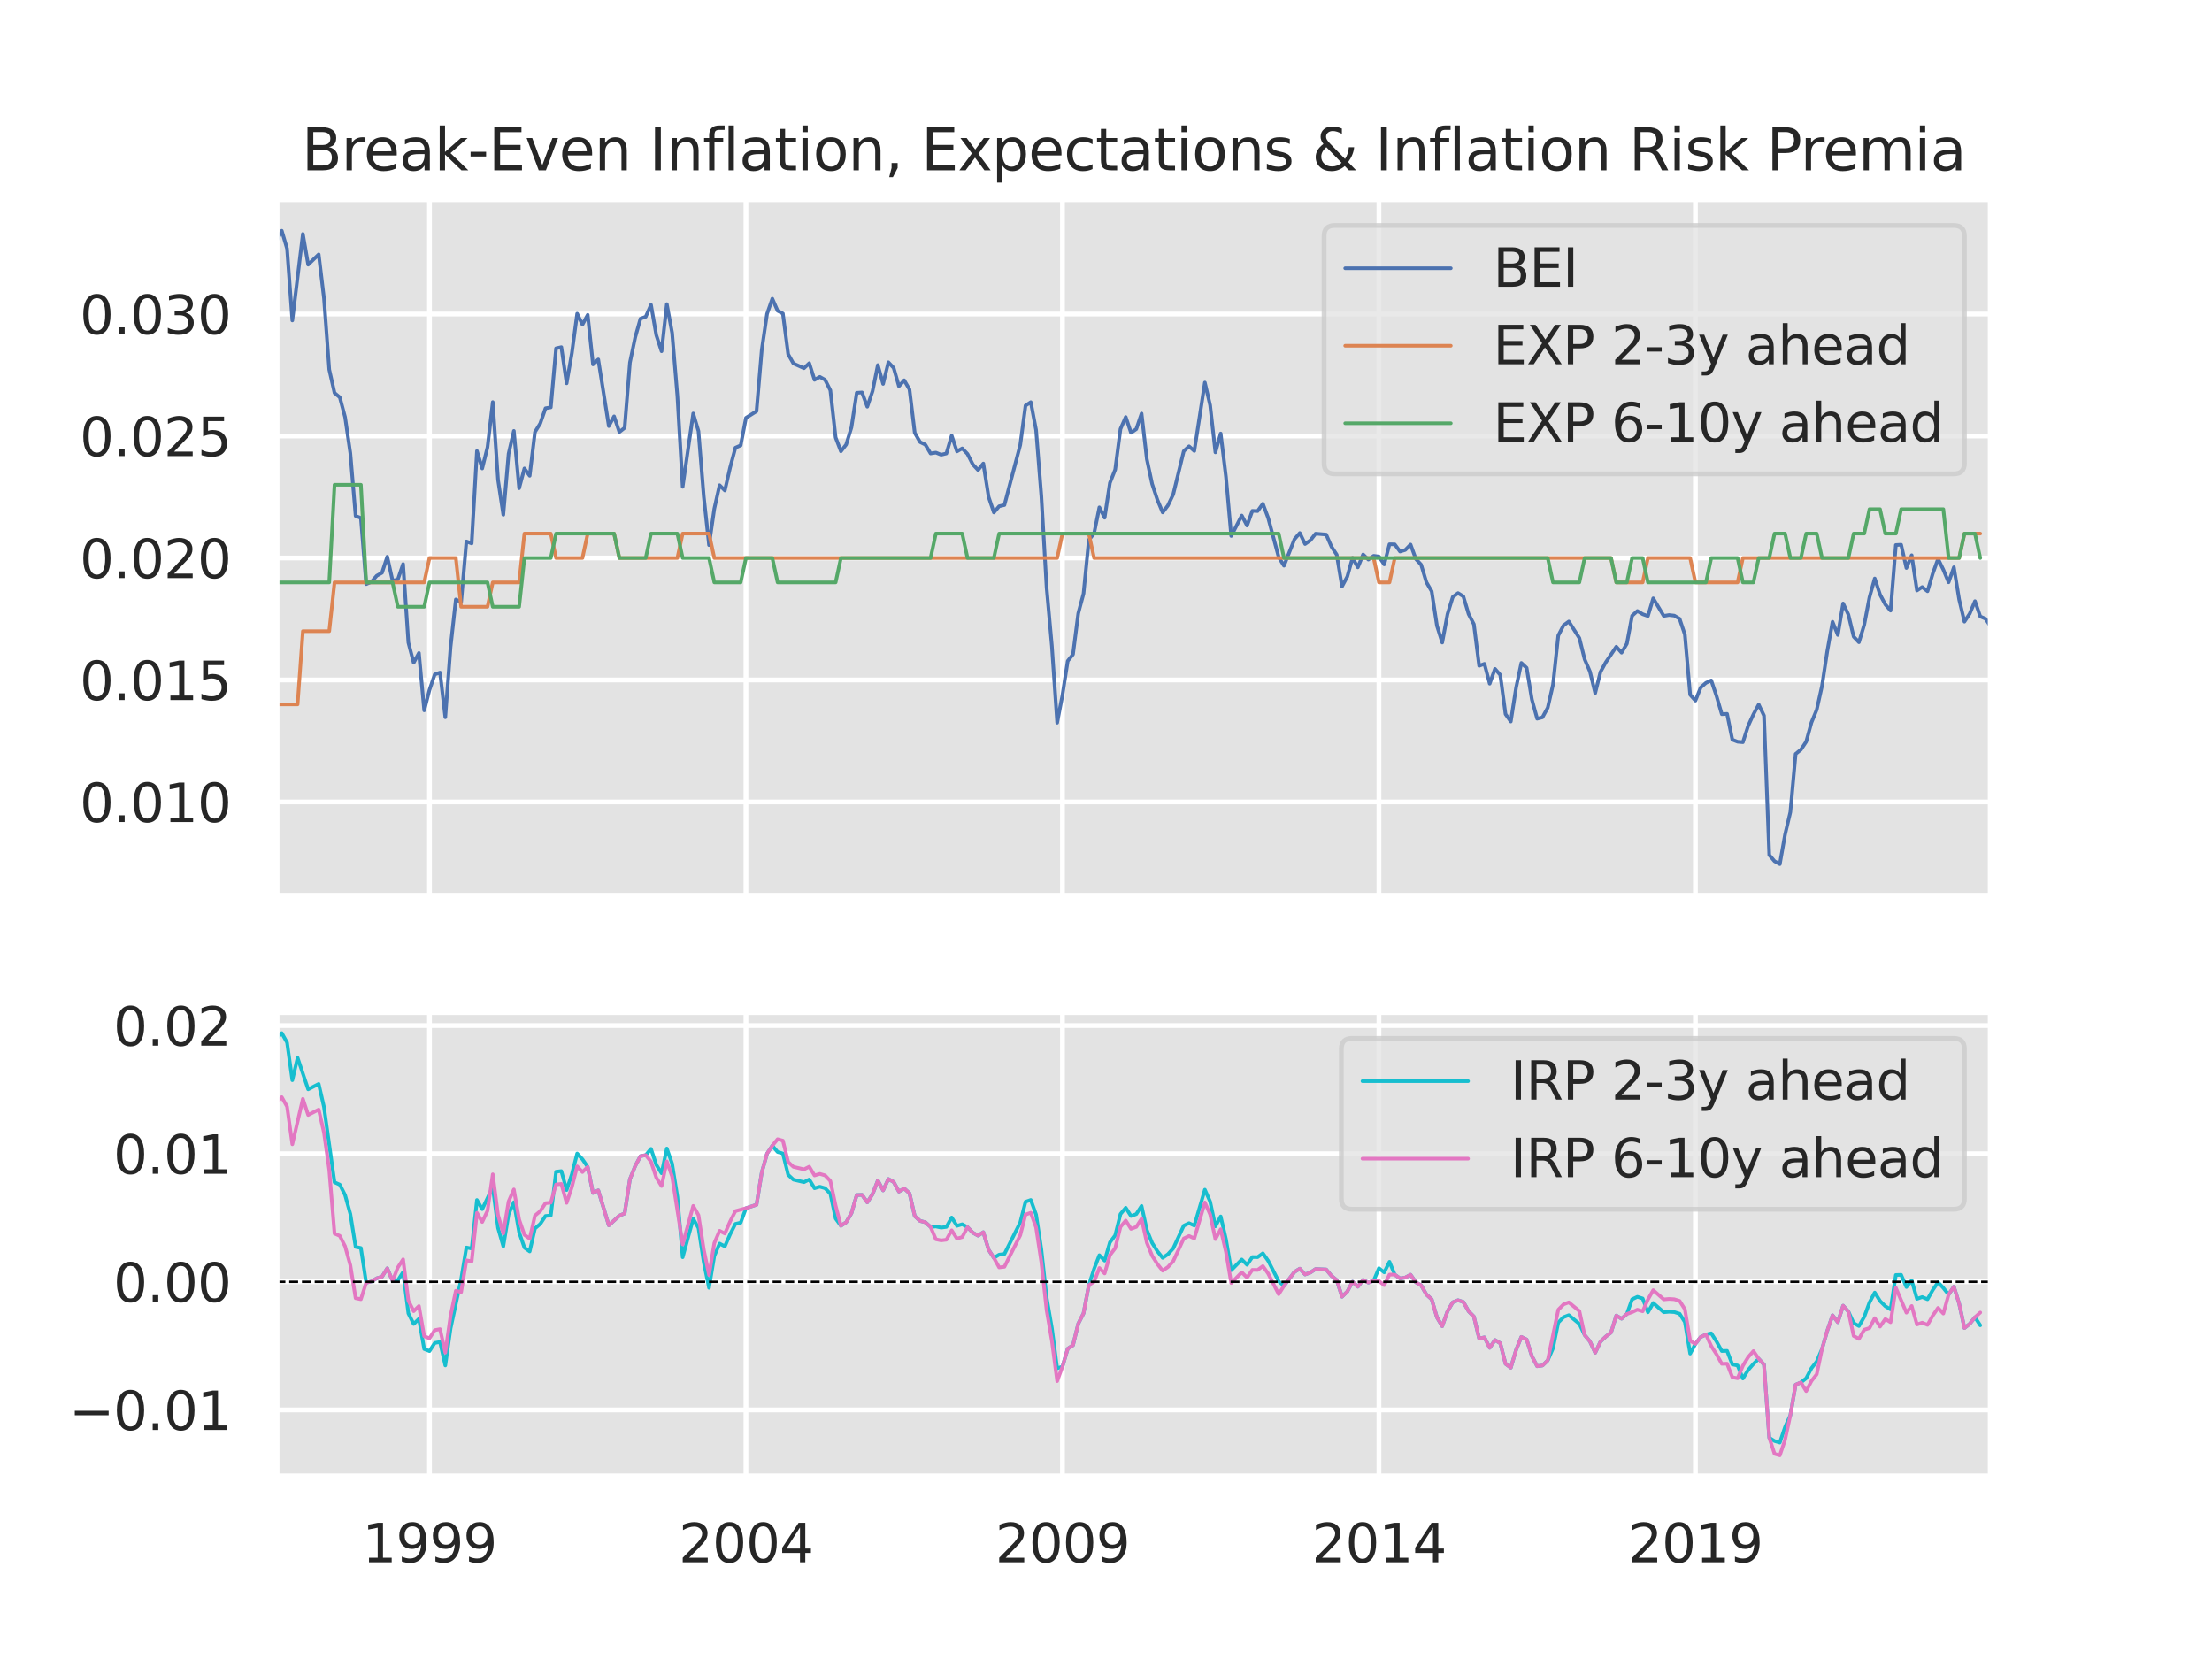 <?xml version="1.0" encoding="utf-8" standalone="no"?>
<!DOCTYPE svg PUBLIC "-//W3C//DTD SVG 1.1//EN"
  "http://www.w3.org/Graphics/SVG/1.1/DTD/svg11.dtd">
<svg xmlns:xlink="http://www.w3.org/1999/xlink" width="460.8pt" height="345.6pt" viewBox="0 0 460.8 345.6" xmlns="http://www.w3.org/2000/svg" version="1.1">
 <defs>
  <style type="text/css">*{stroke-linejoin: round; stroke-linecap: butt}</style>
 </defs>
 <g id="figure_1">
  <g id="patch_1">
   <path d="M 0 345.6 
L 460.8 345.6 
L 460.8 0 
L 0 0 
z
" style="fill: #ffffff"/>
  </g>
  <g id="axes_1">
   <g id="patch_2">
    <path d="M 57.6 186.624 
L 414.72 186.624 
L 414.72 41.472 
L 57.6 41.472 
z
" style="fill: #e3e3e3"/>
   </g>
   <g id="matplotlib.axis_1">
    <g id="xtick_1">
     <g id="line2d_1">
      <path d="M 89.466 186.624 
L 89.466 41.472 
" clip-path="url(#p581ea6e70b)" style="fill: none; stroke: #ffffff; stroke-linecap: round"/>
     </g>
    </g>
    <g id="xtick_2">
     <g id="line2d_2">
      <path d="M 155.396 186.624 
L 155.396 41.472 
" clip-path="url(#p581ea6e70b)" style="fill: none; stroke: #ffffff; stroke-linecap: round"/>
     </g>
    </g>
    <g id="xtick_3">
     <g id="line2d_3">
      <path d="M 221.326 186.624 
L 221.326 41.472 
" clip-path="url(#p581ea6e70b)" style="fill: none; stroke: #ffffff; stroke-linecap: round"/>
     </g>
    </g>
    <g id="xtick_4">
     <g id="line2d_4">
      <path d="M 287.256 186.624 
L 287.256 41.472 
" clip-path="url(#p581ea6e70b)" style="fill: none; stroke: #ffffff; stroke-linecap: round"/>
     </g>
    </g>
    <g id="xtick_5">
     <g id="line2d_5">
      <path d="M 353.185 186.624 
L 353.185 41.472 
" clip-path="url(#p581ea6e70b)" style="fill: none; stroke: #ffffff; stroke-linecap: round"/>
     </g>
    </g>
    <g id="xtick_6"/>
    <g id="xtick_7"/>
    <g id="xtick_8"/>
    <g id="xtick_9"/>
    <g id="xtick_10"/>
    <g id="xtick_11"/>
    <g id="xtick_12"/>
    <g id="xtick_13"/>
    <g id="xtick_14"/>
    <g id="xtick_15"/>
    <g id="xtick_16"/>
    <g id="xtick_17"/>
    <g id="xtick_18"/>
    <g id="xtick_19"/>
    <g id="xtick_20"/>
    <g id="xtick_21"/>
    <g id="xtick_22"/>
    <g id="xtick_23"/>
    <g id="xtick_24"/>
    <g id="xtick_25"/>
    <g id="xtick_26"/>
    <g id="xtick_27"/>
   </g>
   <g id="matplotlib.axis_2">
    <g id="ytick_1">
     <g id="line2d_6">
      <path d="M 57.6 167.062 
L 414.72 167.062 
" clip-path="url(#p581ea6e70b)" style="fill: none; stroke: #ffffff; stroke-linecap: round"/>
     </g>
     <g id="text_1">
      <!-- 0.010 -->
      <g style="fill: #262626" transform="translate(16.609 171.241) scale(0.11 -0.11)">
       <defs>
        <path id="DejaVuSans-30" d="M 2034 4250 
Q 1547 4250 1301 3770 
Q 1056 3291 1056 2328 
Q 1056 1369 1301 889 
Q 1547 409 2034 409 
Q 2525 409 2770 889 
Q 3016 1369 3016 2328 
Q 3016 3291 2770 3770 
Q 2525 4250 2034 4250 
z
M 2034 4750 
Q 2819 4750 3233 4129 
Q 3647 3509 3647 2328 
Q 3647 1150 3233 529 
Q 2819 -91 2034 -91 
Q 1250 -91 836 529 
Q 422 1150 422 2328 
Q 422 3509 836 4129 
Q 1250 4750 2034 4750 
z
" transform="scale(0.016)"/>
        <path id="DejaVuSans-2e" d="M 684 794 
L 1344 794 
L 1344 0 
L 684 0 
L 684 794 
z
" transform="scale(0.016)"/>
        <path id="DejaVuSans-31" d="M 794 531 
L 1825 531 
L 1825 4091 
L 703 3866 
L 703 4441 
L 1819 4666 
L 2450 4666 
L 2450 531 
L 3481 531 
L 3481 0 
L 794 0 
L 794 531 
z
" transform="scale(0.016)"/>
       </defs>
       <use xlink:href="#DejaVuSans-30"/>
       <use xlink:href="#DejaVuSans-2e" x="63.623"/>
       <use xlink:href="#DejaVuSans-30" x="95.41"/>
       <use xlink:href="#DejaVuSans-31" x="159.033"/>
       <use xlink:href="#DejaVuSans-30" x="222.656"/>
      </g>
     </g>
    </g>
    <g id="ytick_2">
     <g id="line2d_7">
      <path d="M 57.6 141.651 
L 414.72 141.651 
" clip-path="url(#p581ea6e70b)" style="fill: none; stroke: #ffffff; stroke-linecap: round"/>
     </g>
     <g id="text_2">
      <!-- 0.015 -->
      <g style="fill: #262626" transform="translate(16.609 145.83) scale(0.11 -0.11)">
       <defs>
        <path id="DejaVuSans-35" d="M 691 4666 
L 3169 4666 
L 3169 4134 
L 1269 4134 
L 1269 2991 
Q 1406 3038 1543 3061 
Q 1681 3084 1819 3084 
Q 2600 3084 3056 2656 
Q 3513 2228 3513 1497 
Q 3513 744 3044 326 
Q 2575 -91 1722 -91 
Q 1428 -91 1123 -41 
Q 819 9 494 109 
L 494 744 
Q 775 591 1075 516 
Q 1375 441 1709 441 
Q 2250 441 2565 725 
Q 2881 1009 2881 1497 
Q 2881 1984 2565 2268 
Q 2250 2553 1709 2553 
Q 1456 2553 1204 2497 
Q 953 2441 691 2322 
L 691 4666 
z
" transform="scale(0.016)"/>
       </defs>
       <use xlink:href="#DejaVuSans-30"/>
       <use xlink:href="#DejaVuSans-2e" x="63.623"/>
       <use xlink:href="#DejaVuSans-30" x="95.41"/>
       <use xlink:href="#DejaVuSans-31" x="159.033"/>
       <use xlink:href="#DejaVuSans-35" x="222.656"/>
      </g>
     </g>
    </g>
    <g id="ytick_3">
     <g id="line2d_8">
      <path d="M 57.6 116.239 
L 414.72 116.239 
" clip-path="url(#p581ea6e70b)" style="fill: none; stroke: #ffffff; stroke-linecap: round"/>
     </g>
     <g id="text_3">
      <!-- 0.020 -->
      <g style="fill: #262626" transform="translate(16.609 120.418) scale(0.11 -0.11)">
       <defs>
        <path id="DejaVuSans-32" d="M 1228 531 
L 3431 531 
L 3431 0 
L 469 0 
L 469 531 
Q 828 903 1448 1529 
Q 2069 2156 2228 2338 
Q 2531 2678 2651 2914 
Q 2772 3150 2772 3378 
Q 2772 3750 2511 3984 
Q 2250 4219 1831 4219 
Q 1534 4219 1204 4116 
Q 875 4013 500 3803 
L 500 4441 
Q 881 4594 1212 4672 
Q 1544 4750 1819 4750 
Q 2544 4750 2975 4387 
Q 3406 4025 3406 3419 
Q 3406 3131 3298 2873 
Q 3191 2616 2906 2266 
Q 2828 2175 2409 1742 
Q 1991 1309 1228 531 
z
" transform="scale(0.016)"/>
       </defs>
       <use xlink:href="#DejaVuSans-30"/>
       <use xlink:href="#DejaVuSans-2e" x="63.623"/>
       <use xlink:href="#DejaVuSans-30" x="95.41"/>
       <use xlink:href="#DejaVuSans-32" x="159.033"/>
       <use xlink:href="#DejaVuSans-30" x="222.656"/>
      </g>
     </g>
    </g>
    <g id="ytick_4">
     <g id="line2d_9">
      <path d="M 57.6 90.827 
L 414.72 90.827 
" clip-path="url(#p581ea6e70b)" style="fill: none; stroke: #ffffff; stroke-linecap: round"/>
     </g>
     <g id="text_4">
      <!-- 0.025 -->
      <g style="fill: #262626" transform="translate(16.609 95.006) scale(0.11 -0.11)">
       <use xlink:href="#DejaVuSans-30"/>
       <use xlink:href="#DejaVuSans-2e" x="63.623"/>
       <use xlink:href="#DejaVuSans-30" x="95.41"/>
       <use xlink:href="#DejaVuSans-32" x="159.033"/>
       <use xlink:href="#DejaVuSans-35" x="222.656"/>
      </g>
     </g>
    </g>
    <g id="ytick_5">
     <g id="line2d_10">
      <path d="M 57.6 65.415 
L 414.72 65.415 
" clip-path="url(#p581ea6e70b)" style="fill: none; stroke: #ffffff; stroke-linecap: round"/>
     </g>
     <g id="text_5">
      <!-- 0.030 -->
      <g style="fill: #262626" transform="translate(16.609 69.594) scale(0.11 -0.11)">
       <defs>
        <path id="DejaVuSans-33" d="M 2597 2516 
Q 3050 2419 3304 2112 
Q 3559 1806 3559 1356 
Q 3559 666 3084 287 
Q 2609 -91 1734 -91 
Q 1441 -91 1130 -33 
Q 819 25 488 141 
L 488 750 
Q 750 597 1062 519 
Q 1375 441 1716 441 
Q 2309 441 2620 675 
Q 2931 909 2931 1356 
Q 2931 1769 2642 2001 
Q 2353 2234 1838 2234 
L 1294 2234 
L 1294 2753 
L 1863 2753 
Q 2328 2753 2575 2939 
Q 2822 3125 2822 3475 
Q 2822 3834 2567 4026 
Q 2313 4219 1838 4219 
Q 1578 4219 1281 4162 
Q 984 4106 628 3988 
L 628 4550 
Q 988 4650 1302 4700 
Q 1616 4750 1894 4750 
Q 2613 4750 3031 4423 
Q 3450 4097 3450 3541 
Q 3450 3153 3228 2886 
Q 3006 2619 2597 2516 
z
" transform="scale(0.016)"/>
       </defs>
       <use xlink:href="#DejaVuSans-30"/>
       <use xlink:href="#DejaVuSans-2e" x="63.623"/>
       <use xlink:href="#DejaVuSans-30" x="95.41"/>
       <use xlink:href="#DejaVuSans-33" x="159.033"/>
       <use xlink:href="#DejaVuSans-30" x="222.656"/>
      </g>
     </g>
    </g>
   </g>
   <g id="line2d_11">
    <path d="M 57.6 50.222 
L 58.699 48.07 
L 59.798 51.801 
L 60.896 66.754 
L 63.094 48.732 
L 64.193 55.132 
L 66.391 52.993 
L 67.489 62.132 
L 68.588 76.985 
L 69.687 81.853 
L 70.786 82.769 
L 71.885 86.889 
L 72.984 94.44 
L 74.082 107.483 
L 75.181 107.905 
L 76.28 121.68 
L 77.379 121.205 
L 78.478 119.936 
L 79.577 119.315 
L 80.675 115.968 
L 81.774 120.963 
L 82.873 120.717 
L 83.972 117.496 
L 85.071 133.86 
L 86.17 138.058 
L 87.268 136.03 
L 88.367 147.987 
L 89.466 143.732 
L 90.565 140.496 
L 91.664 140.108 
L 92.763 149.425 
L 93.861 134.771 
L 94.96 124.874 
L 96.059 125.429 
L 97.158 112.795 
L 98.257 113.21 
L 99.356 93.95 
L 100.454 97.59 
L 101.553 93.168 
L 102.652 83.755 
L 103.751 99.962 
L 104.85 107.238 
L 105.949 94.536 
L 107.047 89.765 
L 108.146 101.704 
L 109.245 97.585 
L 110.344 99.114 
L 111.443 89.988 
L 112.542 88.216 
L 113.64 85.046 
L 114.739 84.859 
L 115.838 72.562 
L 116.937 72.317 
L 118.036 79.85 
L 119.135 73.532 
L 120.233 65.346 
L 121.332 67.62 
L 122.431 65.59 
L 123.53 75.915 
L 124.629 74.871 
L 126.826 88.765 
L 127.925 86.728 
L 129.024 89.993 
L 130.123 89.128 
L 131.222 75.546 
L 132.32 70.292 
L 133.419 66.387 
L 134.518 65.98 
L 135.617 63.503 
L 136.716 69.816 
L 137.815 73.172 
L 138.913 63.357 
L 140.012 69.34 
L 141.111 82.504 
L 142.21 101.417 
L 144.408 86.13 
L 145.506 89.815 
L 146.605 103.43 
L 147.704 113.554 
L 148.803 105.976 
L 149.902 101.08 
L 151.001 102.175 
L 152.099 97.384 
L 153.198 93.265 
L 154.297 92.781 
L 155.396 87.045 
L 157.594 85.664 
L 158.692 72.843 
L 159.791 65.378 
L 160.89 62.223 
L 161.989 64.739 
L 163.088 65.311 
L 164.187 73.787 
L 165.285 75.716 
L 167.483 76.701 
L 168.582 75.659 
L 169.681 79.123 
L 170.78 78.509 
L 171.878 79.119 
L 172.977 81.308 
L 174.076 91.131 
L 175.175 94.018 
L 176.274 92.615 
L 177.373 89.016 
L 178.471 81.83 
L 179.57 81.749 
L 180.669 84.723 
L 181.768 81.475 
L 182.867 76.055 
L 183.966 79.974 
L 185.064 75.469 
L 186.163 76.634 
L 187.262 80.458 
L 188.361 79.219 
L 189.46 81.12 
L 190.559 90.167 
L 191.657 92.087 
L 192.756 92.62 
L 193.855 94.465 
L 194.954 94.29 
L 196.053 94.727 
L 197.152 94.463 
L 198.25 90.733 
L 199.349 94.034 
L 200.448 93.408 
L 201.547 94.569 
L 202.646 96.735 
L 203.744 97.913 
L 204.843 96.557 
L 205.942 103.508 
L 207.041 106.757 
L 208.14 105.462 
L 209.239 105.208 
L 212.535 92.682 
L 213.634 84.491 
L 214.733 83.771 
L 215.832 89.58 
L 216.93 103.367 
L 218.029 122.43 
L 219.128 134.601 
L 220.227 150.561 
L 221.326 144.816 
L 222.425 137.699 
L 223.523 136.323 
L 224.622 127.775 
L 225.721 123.648 
L 226.82 112.493 
L 227.919 111.116 
L 229.018 105.687 
L 230.116 107.846 
L 231.215 100.598 
L 232.314 97.825 
L 233.413 89.369 
L 234.512 86.873 
L 235.611 90.149 
L 236.709 89.385 
L 237.808 86.142 
L 238.907 95.662 
L 240.006 100.809 
L 241.105 104.121 
L 242.204 106.749 
L 243.302 105.294 
L 244.401 102.992 
L 246.599 93.976 
L 247.698 92.972 
L 248.797 93.943 
L 250.994 79.69 
L 252.093 84.414 
L 253.192 94.232 
L 254.291 90.302 
L 255.39 99.324 
L 256.488 111.653 
L 258.686 107.397 
L 259.785 109.493 
L 260.884 106.415 
L 261.983 106.467 
L 263.081 104.938 
L 264.18 107.885 
L 266.378 116.075 
L 267.477 117.847 
L 269.674 112.313 
L 270.773 111.038 
L 271.872 113.331 
L 272.971 112.567 
L 274.07 111.171 
L 276.267 111.36 
L 277.366 113.874 
L 278.465 115.556 
L 279.564 122.168 
L 280.663 120.118 
L 281.761 116.201 
L 282.86 118.19 
L 283.959 115.501 
L 285.058 116.576 
L 286.157 115.789 
L 287.256 115.931 
L 288.354 117.577 
L 289.453 113.383 
L 290.552 113.403 
L 291.651 114.895 
L 292.75 114.565 
L 293.849 113.443 
L 294.947 116.442 
L 296.046 117.625 
L 297.145 121.292 
L 298.244 123.179 
L 299.343 130.352 
L 300.442 133.855 
L 301.54 127.929 
L 302.639 124.356 
L 303.738 123.551 
L 304.837 124.233 
L 305.936 127.926 
L 307.035 130.04 
L 308.133 138.705 
L 309.232 138.29 
L 310.331 142.422 
L 311.43 139.341 
L 312.529 140.602 
L 313.628 148.768 
L 314.726 150.31 
L 315.825 143.27 
L 316.924 138.104 
L 318.023 139.136 
L 319.122 145.734 
L 320.221 149.723 
L 321.319 149.439 
L 322.418 147.429 
L 323.517 142.626 
L 324.616 132.397 
L 325.715 130.276 
L 326.814 129.47 
L 329.011 132.927 
L 330.11 137.35 
L 331.209 139.883 
L 332.308 144.394 
L 333.407 139.983 
L 334.505 137.989 
L 336.703 134.722 
L 337.802 135.961 
L 338.901 134.092 
L 340 128.269 
L 341.098 127.28 
L 342.197 127.946 
L 343.296 128.334 
L 344.395 124.645 
L 346.592 128.308 
L 347.691 128.122 
L 348.79 128.247 
L 349.889 128.902 
L 350.988 132.192 
L 352.087 144.723 
L 353.185 145.956 
L 354.284 143.217 
L 355.383 142.253 
L 356.482 141.744 
L 357.581 144.999 
L 358.68 148.778 
L 359.778 148.712 
L 360.877 154.09 
L 361.976 154.516 
L 363.075 154.614 
L 364.174 151.213 
L 365.273 148.804 
L 366.371 146.771 
L 367.47 149.077 
L 368.569 178.113 
L 369.668 179.407 
L 370.767 180.026 
L 371.866 173.819 
L 372.964 169.17 
L 374.063 157.06 
L 375.162 156.166 
L 376.261 154.513 
L 377.36 150.512 
L 378.459 147.839 
L 379.557 142.898 
L 380.656 135.632 
L 381.755 129.532 
L 382.854 132.274 
L 383.953 125.712 
L 385.052 128.034 
L 386.15 132.622 
L 387.249 133.792 
L 388.348 130.16 
L 389.447 124.429 
L 390.546 120.505 
L 391.645 123.853 
L 392.743 125.92 
L 393.842 127.198 
L 394.941 113.54 
L 396.04 113.479 
L 397.139 118.317 
L 398.238 115.663 
L 399.336 123.004 
L 400.435 122.287 
L 401.534 123.169 
L 402.633 119.473 
L 403.732 116.42 
L 404.831 118.666 
L 405.929 121.299 
L 407.028 118.166 
L 408.127 124.894 
L 409.226 129.499 
L 410.325 127.838 
L 411.424 125.231 
L 412.522 128.424 
L 413.621 128.89 
L 414.72 130.557 
L 414.72 130.557 
" clip-path="url(#p581ea6e70b)" style="fill: none; stroke: #4c72b0; stroke-width: 0.75; stroke-linecap: round"/>
   </g>
   <g id="line2d_12">
    <path d="M 57.6 146.733 
L 61.995 146.733 
L 63.094 131.486 
L 68.588 131.486 
L 69.687 121.321 
L 88.367 121.321 
L 89.466 116.239 
L 94.96 116.239 
L 96.059 126.403 
L 101.553 126.403 
L 102.652 121.321 
L 108.146 121.321 
L 109.245 111.156 
L 114.739 111.156 
L 115.838 116.239 
L 121.332 116.239 
L 122.431 111.156 
L 127.925 111.156 
L 129.024 116.239 
L 141.111 116.239 
L 142.21 111.156 
L 147.704 111.156 
L 148.803 116.239 
L 220.227 116.239 
L 221.326 111.156 
L 226.82 111.156 
L 227.919 116.239 
L 286.157 116.239 
L 287.256 121.321 
L 289.453 121.321 
L 290.552 116.239 
L 335.604 116.239 
L 336.703 121.321 
L 342.197 121.321 
L 343.296 116.239 
L 352.087 116.239 
L 353.185 121.321 
L 361.976 121.321 
L 363.075 116.239 
L 408.127 116.239 
L 409.226 111.156 
L 412.522 111.156 
L 412.522 111.156 
" clip-path="url(#p581ea6e70b)" style="fill: none; stroke: #dd8452; stroke-width: 0.75; stroke-linecap: round"/>
   </g>
   <g id="line2d_13">
    <path d="M 57.6 121.321 
L 68.588 121.321 
L 69.687 100.992 
L 75.181 100.992 
L 76.28 121.321 
L 81.774 121.321 
L 82.873 126.403 
L 88.367 126.403 
L 89.466 121.321 
L 101.553 121.321 
L 102.652 126.403 
L 108.146 126.403 
L 109.245 116.239 
L 114.739 116.239 
L 115.838 111.156 
L 127.925 111.156 
L 129.024 116.239 
L 134.518 116.239 
L 135.617 111.156 
L 141.111 111.156 
L 142.21 116.239 
L 147.704 116.239 
L 148.803 121.321 
L 154.297 121.321 
L 155.396 116.239 
L 160.89 116.239 
L 161.989 121.321 
L 174.076 121.321 
L 175.175 116.239 
L 193.855 116.239 
L 194.954 111.156 
L 200.448 111.156 
L 201.547 116.239 
L 207.041 116.239 
L 208.14 111.156 
L 266.378 111.156 
L 267.477 116.239 
L 322.418 116.239 
L 323.517 121.321 
L 329.011 121.321 
L 330.11 116.239 
L 335.604 116.239 
L 336.703 121.321 
L 338.901 121.321 
L 340 116.239 
L 342.197 116.239 
L 343.296 121.321 
L 355.383 121.321 
L 356.482 116.239 
L 361.976 116.239 
L 363.075 121.321 
L 365.273 121.321 
L 366.371 116.239 
L 368.569 116.239 
L 369.668 111.156 
L 371.866 111.156 
L 372.964 116.239 
L 375.162 116.239 
L 376.261 111.156 
L 378.459 111.156 
L 379.557 116.239 
L 385.052 116.239 
L 386.15 111.156 
L 388.348 111.156 
L 389.447 106.074 
L 391.645 106.074 
L 392.743 111.156 
L 394.941 111.156 
L 396.04 106.074 
L 404.831 106.074 
L 405.929 116.239 
L 408.127 116.239 
L 409.226 111.156 
L 411.424 111.156 
L 412.522 116.239 
L 412.522 116.239 
" clip-path="url(#p581ea6e70b)" style="fill: none; stroke: #55a868; stroke-width: 0.75; stroke-linecap: round"/>
   </g>
   <g id="patch_3">
    <path d="M 57.6 186.624 
L 57.6 41.472 
" style="fill: none; stroke: #ffffff; stroke-width: 1.25; stroke-linejoin: miter; stroke-linecap: square"/>
   </g>
   <g id="patch_4">
    <path d="M 414.72 186.624 
L 414.72 41.472 
" style="fill: none; stroke: #ffffff; stroke-width: 1.25; stroke-linejoin: miter; stroke-linecap: square"/>
   </g>
   <g id="patch_5">
    <path d="M 57.6 186.624 
L 414.72 186.624 
" style="fill: none; stroke: #ffffff; stroke-width: 1.25; stroke-linejoin: miter; stroke-linecap: square"/>
   </g>
   <g id="patch_6">
    <path d="M 57.6 41.472 
L 414.72 41.472 
" style="fill: none; stroke: #ffffff; stroke-width: 1.25; stroke-linejoin: miter; stroke-linecap: square"/>
   </g>
   <g id="text_6">
    <!-- Break-Even Inflation, Expectations &amp; Inflation Risk Premia -->
    <g style="fill: #262626" transform="translate(62.847 35.472) scale(0.12 -0.12)">
     <defs>
      <path id="DejaVuSans-42" d="M 1259 2228 
L 1259 519 
L 2272 519 
Q 2781 519 3026 730 
Q 3272 941 3272 1375 
Q 3272 1813 3026 2020 
Q 2781 2228 2272 2228 
L 1259 2228 
z
M 1259 4147 
L 1259 2741 
L 2194 2741 
Q 2656 2741 2882 2914 
Q 3109 3088 3109 3444 
Q 3109 3797 2882 3972 
Q 2656 4147 2194 4147 
L 1259 4147 
z
M 628 4666 
L 2241 4666 
Q 2963 4666 3353 4366 
Q 3744 4066 3744 3513 
Q 3744 3084 3544 2831 
Q 3344 2578 2956 2516 
Q 3422 2416 3680 2098 
Q 3938 1781 3938 1306 
Q 3938 681 3513 340 
Q 3088 0 2303 0 
L 628 0 
L 628 4666 
z
" transform="scale(0.016)"/>
      <path id="DejaVuSans-72" d="M 2631 2963 
Q 2534 3019 2420 3045 
Q 2306 3072 2169 3072 
Q 1681 3072 1420 2755 
Q 1159 2438 1159 1844 
L 1159 0 
L 581 0 
L 581 3500 
L 1159 3500 
L 1159 2956 
Q 1341 3275 1631 3429 
Q 1922 3584 2338 3584 
Q 2397 3584 2469 3576 
Q 2541 3569 2628 3553 
L 2631 2963 
z
" transform="scale(0.016)"/>
      <path id="DejaVuSans-65" d="M 3597 1894 
L 3597 1613 
L 953 1613 
Q 991 1019 1311 708 
Q 1631 397 2203 397 
Q 2534 397 2845 478 
Q 3156 559 3463 722 
L 3463 178 
Q 3153 47 2828 -22 
Q 2503 -91 2169 -91 
Q 1331 -91 842 396 
Q 353 884 353 1716 
Q 353 2575 817 3079 
Q 1281 3584 2069 3584 
Q 2775 3584 3186 3129 
Q 3597 2675 3597 1894 
z
M 3022 2063 
Q 3016 2534 2758 2815 
Q 2500 3097 2075 3097 
Q 1594 3097 1305 2825 
Q 1016 2553 972 2059 
L 3022 2063 
z
" transform="scale(0.016)"/>
      <path id="DejaVuSans-61" d="M 2194 1759 
Q 1497 1759 1228 1600 
Q 959 1441 959 1056 
Q 959 750 1161 570 
Q 1363 391 1709 391 
Q 2188 391 2477 730 
Q 2766 1069 2766 1631 
L 2766 1759 
L 2194 1759 
z
M 3341 1997 
L 3341 0 
L 2766 0 
L 2766 531 
Q 2569 213 2275 61 
Q 1981 -91 1556 -91 
Q 1019 -91 701 211 
Q 384 513 384 1019 
Q 384 1609 779 1909 
Q 1175 2209 1959 2209 
L 2766 2209 
L 2766 2266 
Q 2766 2663 2505 2880 
Q 2244 3097 1772 3097 
Q 1472 3097 1187 3025 
Q 903 2953 641 2809 
L 641 3341 
Q 956 3463 1253 3523 
Q 1550 3584 1831 3584 
Q 2591 3584 2966 3190 
Q 3341 2797 3341 1997 
z
" transform="scale(0.016)"/>
      <path id="DejaVuSans-6b" d="M 581 4863 
L 1159 4863 
L 1159 1991 
L 2875 3500 
L 3609 3500 
L 1753 1863 
L 3688 0 
L 2938 0 
L 1159 1709 
L 1159 0 
L 581 0 
L 581 4863 
z
" transform="scale(0.016)"/>
      <path id="DejaVuSans-2d" d="M 313 2009 
L 1997 2009 
L 1997 1497 
L 313 1497 
L 313 2009 
z
" transform="scale(0.016)"/>
      <path id="DejaVuSans-45" d="M 628 4666 
L 3578 4666 
L 3578 4134 
L 1259 4134 
L 1259 2753 
L 3481 2753 
L 3481 2222 
L 1259 2222 
L 1259 531 
L 3634 531 
L 3634 0 
L 628 0 
L 628 4666 
z
" transform="scale(0.016)"/>
      <path id="DejaVuSans-76" d="M 191 3500 
L 800 3500 
L 1894 563 
L 2988 3500 
L 3597 3500 
L 2284 0 
L 1503 0 
L 191 3500 
z
" transform="scale(0.016)"/>
      <path id="DejaVuSans-6e" d="M 3513 2113 
L 3513 0 
L 2938 0 
L 2938 2094 
Q 2938 2591 2744 2837 
Q 2550 3084 2163 3084 
Q 1697 3084 1428 2787 
Q 1159 2491 1159 1978 
L 1159 0 
L 581 0 
L 581 3500 
L 1159 3500 
L 1159 2956 
Q 1366 3272 1645 3428 
Q 1925 3584 2291 3584 
Q 2894 3584 3203 3211 
Q 3513 2838 3513 2113 
z
" transform="scale(0.016)"/>
      <path id="DejaVuSans-20" transform="scale(0.016)"/>
      <path id="DejaVuSans-49" d="M 628 4666 
L 1259 4666 
L 1259 0 
L 628 0 
L 628 4666 
z
" transform="scale(0.016)"/>
      <path id="DejaVuSans-66" d="M 2375 4863 
L 2375 4384 
L 1825 4384 
Q 1516 4384 1395 4259 
Q 1275 4134 1275 3809 
L 1275 3500 
L 2222 3500 
L 2222 3053 
L 1275 3053 
L 1275 0 
L 697 0 
L 697 3053 
L 147 3053 
L 147 3500 
L 697 3500 
L 697 3744 
Q 697 4328 969 4595 
Q 1241 4863 1831 4863 
L 2375 4863 
z
" transform="scale(0.016)"/>
      <path id="DejaVuSans-6c" d="M 603 4863 
L 1178 4863 
L 1178 0 
L 603 0 
L 603 4863 
z
" transform="scale(0.016)"/>
      <path id="DejaVuSans-74" d="M 1172 4494 
L 1172 3500 
L 2356 3500 
L 2356 3053 
L 1172 3053 
L 1172 1153 
Q 1172 725 1289 603 
Q 1406 481 1766 481 
L 2356 481 
L 2356 0 
L 1766 0 
Q 1100 0 847 248 
Q 594 497 594 1153 
L 594 3053 
L 172 3053 
L 172 3500 
L 594 3500 
L 594 4494 
L 1172 4494 
z
" transform="scale(0.016)"/>
      <path id="DejaVuSans-69" d="M 603 3500 
L 1178 3500 
L 1178 0 
L 603 0 
L 603 3500 
z
M 603 4863 
L 1178 4863 
L 1178 4134 
L 603 4134 
L 603 4863 
z
" transform="scale(0.016)"/>
      <path id="DejaVuSans-6f" d="M 1959 3097 
Q 1497 3097 1228 2736 
Q 959 2375 959 1747 
Q 959 1119 1226 758 
Q 1494 397 1959 397 
Q 2419 397 2687 759 
Q 2956 1122 2956 1747 
Q 2956 2369 2687 2733 
Q 2419 3097 1959 3097 
z
M 1959 3584 
Q 2709 3584 3137 3096 
Q 3566 2609 3566 1747 
Q 3566 888 3137 398 
Q 2709 -91 1959 -91 
Q 1206 -91 779 398 
Q 353 888 353 1747 
Q 353 2609 779 3096 
Q 1206 3584 1959 3584 
z
" transform="scale(0.016)"/>
      <path id="DejaVuSans-2c" d="M 750 794 
L 1409 794 
L 1409 256 
L 897 -744 
L 494 -744 
L 750 256 
L 750 794 
z
" transform="scale(0.016)"/>
      <path id="DejaVuSans-78" d="M 3513 3500 
L 2247 1797 
L 3578 0 
L 2900 0 
L 1881 1375 
L 863 0 
L 184 0 
L 1544 1831 
L 300 3500 
L 978 3500 
L 1906 2253 
L 2834 3500 
L 3513 3500 
z
" transform="scale(0.016)"/>
      <path id="DejaVuSans-70" d="M 1159 525 
L 1159 -1331 
L 581 -1331 
L 581 3500 
L 1159 3500 
L 1159 2969 
Q 1341 3281 1617 3432 
Q 1894 3584 2278 3584 
Q 2916 3584 3314 3078 
Q 3713 2572 3713 1747 
Q 3713 922 3314 415 
Q 2916 -91 2278 -91 
Q 1894 -91 1617 61 
Q 1341 213 1159 525 
z
M 3116 1747 
Q 3116 2381 2855 2742 
Q 2594 3103 2138 3103 
Q 1681 3103 1420 2742 
Q 1159 2381 1159 1747 
Q 1159 1113 1420 752 
Q 1681 391 2138 391 
Q 2594 391 2855 752 
Q 3116 1113 3116 1747 
z
" transform="scale(0.016)"/>
      <path id="DejaVuSans-63" d="M 3122 3366 
L 3122 2828 
Q 2878 2963 2633 3030 
Q 2388 3097 2138 3097 
Q 1578 3097 1268 2742 
Q 959 2388 959 1747 
Q 959 1106 1268 751 
Q 1578 397 2138 397 
Q 2388 397 2633 464 
Q 2878 531 3122 666 
L 3122 134 
Q 2881 22 2623 -34 
Q 2366 -91 2075 -91 
Q 1284 -91 818 406 
Q 353 903 353 1747 
Q 353 2603 823 3093 
Q 1294 3584 2113 3584 
Q 2378 3584 2631 3529 
Q 2884 3475 3122 3366 
z
" transform="scale(0.016)"/>
      <path id="DejaVuSans-73" d="M 2834 3397 
L 2834 2853 
Q 2591 2978 2328 3040 
Q 2066 3103 1784 3103 
Q 1356 3103 1142 2972 
Q 928 2841 928 2578 
Q 928 2378 1081 2264 
Q 1234 2150 1697 2047 
L 1894 2003 
Q 2506 1872 2764 1633 
Q 3022 1394 3022 966 
Q 3022 478 2636 193 
Q 2250 -91 1575 -91 
Q 1294 -91 989 -36 
Q 684 19 347 128 
L 347 722 
Q 666 556 975 473 
Q 1284 391 1588 391 
Q 1994 391 2212 530 
Q 2431 669 2431 922 
Q 2431 1156 2273 1281 
Q 2116 1406 1581 1522 
L 1381 1569 
Q 847 1681 609 1914 
Q 372 2147 372 2553 
Q 372 3047 722 3315 
Q 1072 3584 1716 3584 
Q 2034 3584 2315 3537 
Q 2597 3491 2834 3397 
z
" transform="scale(0.016)"/>
      <path id="DejaVuSans-26" d="M 1556 2509 
Q 1272 2256 1139 2004 
Q 1006 1753 1006 1478 
Q 1006 1022 1337 719 
Q 1669 416 2169 416 
Q 2466 416 2725 514 
Q 2984 613 3213 813 
L 1556 2509 
z
M 1997 2859 
L 3584 1234 
Q 3769 1513 3872 1830 
Q 3975 2147 3994 2503 
L 4575 2503 
Q 4538 2091 4375 1687 
Q 4213 1284 3922 891 
L 4794 0 
L 4006 0 
L 3559 459 
Q 3234 181 2878 45 
Q 2522 -91 2113 -91 
Q 1359 -91 881 339 
Q 403 769 403 1441 
Q 403 1841 612 2192 
Q 822 2544 1241 2853 
Q 1091 3050 1012 3245 
Q 934 3441 934 3628 
Q 934 4134 1281 4442 
Q 1628 4750 2203 4750 
Q 2463 4750 2720 4694 
Q 2978 4638 3244 4525 
L 3244 3956 
Q 2972 4103 2725 4179 
Q 2478 4256 2266 4256 
Q 1938 4256 1733 4082 
Q 1528 3909 1528 3634 
Q 1528 3475 1620 3314 
Q 1713 3153 1997 2859 
z
" transform="scale(0.016)"/>
      <path id="DejaVuSans-52" d="M 2841 2188 
Q 3044 2119 3236 1894 
Q 3428 1669 3622 1275 
L 4263 0 
L 3584 0 
L 2988 1197 
Q 2756 1666 2539 1819 
Q 2322 1972 1947 1972 
L 1259 1972 
L 1259 0 
L 628 0 
L 628 4666 
L 2053 4666 
Q 2853 4666 3247 4331 
Q 3641 3997 3641 3322 
Q 3641 2881 3436 2590 
Q 3231 2300 2841 2188 
z
M 1259 4147 
L 1259 2491 
L 2053 2491 
Q 2509 2491 2742 2702 
Q 2975 2913 2975 3322 
Q 2975 3731 2742 3939 
Q 2509 4147 2053 4147 
L 1259 4147 
z
" transform="scale(0.016)"/>
      <path id="DejaVuSans-50" d="M 1259 4147 
L 1259 2394 
L 2053 2394 
Q 2494 2394 2734 2622 
Q 2975 2850 2975 3272 
Q 2975 3691 2734 3919 
Q 2494 4147 2053 4147 
L 1259 4147 
z
M 628 4666 
L 2053 4666 
Q 2838 4666 3239 4311 
Q 3641 3956 3641 3272 
Q 3641 2581 3239 2228 
Q 2838 1875 2053 1875 
L 1259 1875 
L 1259 0 
L 628 0 
L 628 4666 
z
" transform="scale(0.016)"/>
      <path id="DejaVuSans-6d" d="M 3328 2828 
Q 3544 3216 3844 3400 
Q 4144 3584 4550 3584 
Q 5097 3584 5394 3201 
Q 5691 2819 5691 2113 
L 5691 0 
L 5113 0 
L 5113 2094 
Q 5113 2597 4934 2840 
Q 4756 3084 4391 3084 
Q 3944 3084 3684 2787 
Q 3425 2491 3425 1978 
L 3425 0 
L 2847 0 
L 2847 2094 
Q 2847 2600 2669 2842 
Q 2491 3084 2119 3084 
Q 1678 3084 1418 2786 
Q 1159 2488 1159 1978 
L 1159 0 
L 581 0 
L 581 3500 
L 1159 3500 
L 1159 2956 
Q 1356 3278 1631 3431 
Q 1906 3584 2284 3584 
Q 2666 3584 2933 3390 
Q 3200 3197 3328 2828 
z
" transform="scale(0.016)"/>
     </defs>
     <use xlink:href="#DejaVuSans-42"/>
     <use xlink:href="#DejaVuSans-72" x="68.604"/>
     <use xlink:href="#DejaVuSans-65" x="107.467"/>
     <use xlink:href="#DejaVuSans-61" x="168.99"/>
     <use xlink:href="#DejaVuSans-6b" x="230.27"/>
     <use xlink:href="#DejaVuSans-2d" x="288.18"/>
     <use xlink:href="#DejaVuSans-45" x="324.264"/>
     <use xlink:href="#DejaVuSans-76" x="387.447"/>
     <use xlink:href="#DejaVuSans-65" x="446.627"/>
     <use xlink:href="#DejaVuSans-6e" x="508.15"/>
     <use xlink:href="#DejaVuSans-20" x="571.529"/>
     <use xlink:href="#DejaVuSans-49" x="603.316"/>
     <use xlink:href="#DejaVuSans-6e" x="632.809"/>
     <use xlink:href="#DejaVuSans-66" x="696.188"/>
     <use xlink:href="#DejaVuSans-6c" x="731.393"/>
     <use xlink:href="#DejaVuSans-61" x="759.176"/>
     <use xlink:href="#DejaVuSans-74" x="820.455"/>
     <use xlink:href="#DejaVuSans-69" x="859.664"/>
     <use xlink:href="#DejaVuSans-6f" x="887.447"/>
     <use xlink:href="#DejaVuSans-6e" x="948.629"/>
     <use xlink:href="#DejaVuSans-2c" x="1012.008"/>
     <use xlink:href="#DejaVuSans-20" x="1043.795"/>
     <use xlink:href="#DejaVuSans-45" x="1075.582"/>
     <use xlink:href="#DejaVuSans-78" x="1138.766"/>
     <use xlink:href="#DejaVuSans-70" x="1197.945"/>
     <use xlink:href="#DejaVuSans-65" x="1261.422"/>
     <use xlink:href="#DejaVuSans-63" x="1322.945"/>
     <use xlink:href="#DejaVuSans-74" x="1377.926"/>
     <use xlink:href="#DejaVuSans-61" x="1417.135"/>
     <use xlink:href="#DejaVuSans-74" x="1478.414"/>
     <use xlink:href="#DejaVuSans-69" x="1517.623"/>
     <use xlink:href="#DejaVuSans-6f" x="1545.406"/>
     <use xlink:href="#DejaVuSans-6e" x="1606.588"/>
     <use xlink:href="#DejaVuSans-73" x="1669.967"/>
     <use xlink:href="#DejaVuSans-20" x="1722.066"/>
     <use xlink:href="#DejaVuSans-26" x="1753.854"/>
     <use xlink:href="#DejaVuSans-20" x="1831.832"/>
     <use xlink:href="#DejaVuSans-49" x="1863.619"/>
     <use xlink:href="#DejaVuSans-6e" x="1893.111"/>
     <use xlink:href="#DejaVuSans-66" x="1956.49"/>
     <use xlink:href="#DejaVuSans-6c" x="1991.695"/>
     <use xlink:href="#DejaVuSans-61" x="2019.479"/>
     <use xlink:href="#DejaVuSans-74" x="2080.758"/>
     <use xlink:href="#DejaVuSans-69" x="2119.967"/>
     <use xlink:href="#DejaVuSans-6f" x="2147.75"/>
     <use xlink:href="#DejaVuSans-6e" x="2208.932"/>
     <use xlink:href="#DejaVuSans-20" x="2272.311"/>
     <use xlink:href="#DejaVuSans-52" x="2304.098"/>
     <use xlink:href="#DejaVuSans-69" x="2373.58"/>
     <use xlink:href="#DejaVuSans-73" x="2401.363"/>
     <use xlink:href="#DejaVuSans-6b" x="2453.463"/>
     <use xlink:href="#DejaVuSans-20" x="2511.373"/>
     <use xlink:href="#DejaVuSans-50" x="2543.16"/>
     <use xlink:href="#DejaVuSans-72" x="2601.713"/>
     <use xlink:href="#DejaVuSans-65" x="2640.576"/>
     <use xlink:href="#DejaVuSans-6d" x="2702.1"/>
     <use xlink:href="#DejaVuSans-69" x="2799.512"/>
     <use xlink:href="#DejaVuSans-61" x="2827.295"/>
    </g>
   </g>
   <g id="legend_1">
    <g id="patch_7">
     <path d="M 278.03 98.71 
L 407.02 98.71 
Q 409.22 98.71 409.22 96.51 
L 409.22 49.172 
Q 409.22 46.972 407.02 46.972 
L 278.03 46.972 
Q 275.83 46.972 275.83 49.172 
L 275.83 96.51 
Q 275.83 98.71 278.03 98.71 
z
" style="fill: #e3e3e3; opacity: 0.8; stroke: #cccccc; stroke-linejoin: miter"/>
    </g>
    <g id="line2d_14">
     <path d="M 280.23 55.88 
L 291.23 55.88 
L 302.23 55.88 
" style="fill: none; stroke: #4c72b0; stroke-width: 0.75; stroke-linecap: round"/>
    </g>
    <g id="text_7">
     <!-- BEI -->
     <g style="fill: #262626" transform="translate(311.03 59.73) scale(0.11 -0.11)">
      <use xlink:href="#DejaVuSans-42"/>
      <use xlink:href="#DejaVuSans-45" x="68.604"/>
      <use xlink:href="#DejaVuSans-49" x="131.787"/>
     </g>
    </g>
    <g id="line2d_15">
     <path d="M 280.23 72.026 
L 291.23 72.026 
L 302.23 72.026 
" style="fill: none; stroke: #dd8452; stroke-width: 0.75; stroke-linecap: round"/>
    </g>
    <g id="text_8">
     <!-- EXP 2-3y ahead -->
     <g style="fill: #262626" transform="translate(311.03 75.876) scale(0.11 -0.11)">
      <defs>
       <path id="DejaVuSans-58" d="M 403 4666 
L 1081 4666 
L 2241 2931 
L 3406 4666 
L 4084 4666 
L 2584 2425 
L 4184 0 
L 3506 0 
L 2194 1984 
L 872 0 
L 191 0 
L 1856 2491 
L 403 4666 
z
" transform="scale(0.016)"/>
       <path id="DejaVuSans-79" d="M 2059 -325 
Q 1816 -950 1584 -1140 
Q 1353 -1331 966 -1331 
L 506 -1331 
L 506 -850 
L 844 -850 
Q 1081 -850 1212 -737 
Q 1344 -625 1503 -206 
L 1606 56 
L 191 3500 
L 800 3500 
L 1894 763 
L 2988 3500 
L 3597 3500 
L 2059 -325 
z
" transform="scale(0.016)"/>
       <path id="DejaVuSans-68" d="M 3513 2113 
L 3513 0 
L 2938 0 
L 2938 2094 
Q 2938 2591 2744 2837 
Q 2550 3084 2163 3084 
Q 1697 3084 1428 2787 
Q 1159 2491 1159 1978 
L 1159 0 
L 581 0 
L 581 4863 
L 1159 4863 
L 1159 2956 
Q 1366 3272 1645 3428 
Q 1925 3584 2291 3584 
Q 2894 3584 3203 3211 
Q 3513 2838 3513 2113 
z
" transform="scale(0.016)"/>
       <path id="DejaVuSans-64" d="M 2906 2969 
L 2906 4863 
L 3481 4863 
L 3481 0 
L 2906 0 
L 2906 525 
Q 2725 213 2448 61 
Q 2172 -91 1784 -91 
Q 1150 -91 751 415 
Q 353 922 353 1747 
Q 353 2572 751 3078 
Q 1150 3584 1784 3584 
Q 2172 3584 2448 3432 
Q 2725 3281 2906 2969 
z
M 947 1747 
Q 947 1113 1208 752 
Q 1469 391 1925 391 
Q 2381 391 2643 752 
Q 2906 1113 2906 1747 
Q 2906 2381 2643 2742 
Q 2381 3103 1925 3103 
Q 1469 3103 1208 2742 
Q 947 2381 947 1747 
z
" transform="scale(0.016)"/>
      </defs>
      <use xlink:href="#DejaVuSans-45"/>
      <use xlink:href="#DejaVuSans-58" x="63.184"/>
      <use xlink:href="#DejaVuSans-50" x="131.689"/>
      <use xlink:href="#DejaVuSans-20" x="191.992"/>
      <use xlink:href="#DejaVuSans-32" x="223.779"/>
      <use xlink:href="#DejaVuSans-2d" x="287.402"/>
      <use xlink:href="#DejaVuSans-33" x="323.486"/>
      <use xlink:href="#DejaVuSans-79" x="387.109"/>
      <use xlink:href="#DejaVuSans-20" x="446.289"/>
      <use xlink:href="#DejaVuSans-61" x="478.076"/>
      <use xlink:href="#DejaVuSans-68" x="539.355"/>
      <use xlink:href="#DejaVuSans-65" x="602.734"/>
      <use xlink:href="#DejaVuSans-61" x="664.258"/>
      <use xlink:href="#DejaVuSans-64" x="725.537"/>
     </g>
    </g>
    <g id="line2d_16">
     <path d="M 280.23 88.172 
L 291.23 88.172 
L 302.23 88.172 
" style="fill: none; stroke: #55a868; stroke-width: 0.75; stroke-linecap: round"/>
    </g>
    <g id="text_9">
     <!-- EXP 6-10y ahead -->
     <g style="fill: #262626" transform="translate(311.03 92.022) scale(0.11 -0.11)">
      <defs>
       <path id="DejaVuSans-36" d="M 2113 2584 
Q 1688 2584 1439 2293 
Q 1191 2003 1191 1497 
Q 1191 994 1439 701 
Q 1688 409 2113 409 
Q 2538 409 2786 701 
Q 3034 994 3034 1497 
Q 3034 2003 2786 2293 
Q 2538 2584 2113 2584 
z
M 3366 4563 
L 3366 3988 
Q 3128 4100 2886 4159 
Q 2644 4219 2406 4219 
Q 1781 4219 1451 3797 
Q 1122 3375 1075 2522 
Q 1259 2794 1537 2939 
Q 1816 3084 2150 3084 
Q 2853 3084 3261 2657 
Q 3669 2231 3669 1497 
Q 3669 778 3244 343 
Q 2819 -91 2113 -91 
Q 1303 -91 875 529 
Q 447 1150 447 2328 
Q 447 3434 972 4092 
Q 1497 4750 2381 4750 
Q 2619 4750 2861 4703 
Q 3103 4656 3366 4563 
z
" transform="scale(0.016)"/>
      </defs>
      <use xlink:href="#DejaVuSans-45"/>
      <use xlink:href="#DejaVuSans-58" x="63.184"/>
      <use xlink:href="#DejaVuSans-50" x="131.689"/>
      <use xlink:href="#DejaVuSans-20" x="191.992"/>
      <use xlink:href="#DejaVuSans-36" x="223.779"/>
      <use xlink:href="#DejaVuSans-2d" x="287.402"/>
      <use xlink:href="#DejaVuSans-31" x="323.486"/>
      <use xlink:href="#DejaVuSans-30" x="387.109"/>
      <use xlink:href="#DejaVuSans-79" x="450.732"/>
      <use xlink:href="#DejaVuSans-20" x="509.912"/>
      <use xlink:href="#DejaVuSans-61" x="541.699"/>
      <use xlink:href="#DejaVuSans-68" x="602.979"/>
      <use xlink:href="#DejaVuSans-65" x="666.357"/>
      <use xlink:href="#DejaVuSans-61" x="727.881"/>
      <use xlink:href="#DejaVuSans-64" x="789.16"/>
     </g>
    </g>
   </g>
  </g>
  <g id="axes_2">
   <g id="patch_8">
    <path d="M 57.6 307.584 
L 414.72 307.584 
L 414.72 210.816 
L 57.6 210.816 
z
" style="fill: #e3e3e3"/>
   </g>
   <g id="matplotlib.axis_3">
    <g id="xtick_28">
     <g id="line2d_17">
      <path d="M 89.466 307.584 
L 89.466 210.816 
" clip-path="url(#p23e9877d2a)" style="fill: none; stroke: #ffffff; stroke-linecap: round"/>
     </g>
     <g id="text_10">
      <!-- 1999 -->
      <g style="fill: #262626" transform="translate(75.469 325.442) scale(0.11 -0.11)">
       <defs>
        <path id="DejaVuSans-39" d="M 703 97 
L 703 672 
Q 941 559 1184 500 
Q 1428 441 1663 441 
Q 2288 441 2617 861 
Q 2947 1281 2994 2138 
Q 2813 1869 2534 1725 
Q 2256 1581 1919 1581 
Q 1219 1581 811 2004 
Q 403 2428 403 3163 
Q 403 3881 828 4315 
Q 1253 4750 1959 4750 
Q 2769 4750 3195 4129 
Q 3622 3509 3622 2328 
Q 3622 1225 3098 567 
Q 2575 -91 1691 -91 
Q 1453 -91 1209 -44 
Q 966 3 703 97 
z
M 1959 2075 
Q 2384 2075 2632 2365 
Q 2881 2656 2881 3163 
Q 2881 3666 2632 3958 
Q 2384 4250 1959 4250 
Q 1534 4250 1286 3958 
Q 1038 3666 1038 3163 
Q 1038 2656 1286 2365 
Q 1534 2075 1959 2075 
z
" transform="scale(0.016)"/>
       </defs>
       <use xlink:href="#DejaVuSans-31"/>
       <use xlink:href="#DejaVuSans-39" x="63.623"/>
       <use xlink:href="#DejaVuSans-39" x="127.246"/>
       <use xlink:href="#DejaVuSans-39" x="190.869"/>
      </g>
     </g>
    </g>
    <g id="xtick_29">
     <g id="line2d_18">
      <path d="M 155.396 307.584 
L 155.396 210.816 
" clip-path="url(#p23e9877d2a)" style="fill: none; stroke: #ffffff; stroke-linecap: round"/>
     </g>
     <g id="text_11">
      <!-- 2004 -->
      <g style="fill: #262626" transform="translate(141.398 325.442) scale(0.11 -0.11)">
       <defs>
        <path id="DejaVuSans-34" d="M 2419 4116 
L 825 1625 
L 2419 1625 
L 2419 4116 
z
M 2253 4666 
L 3047 4666 
L 3047 1625 
L 3713 1625 
L 3713 1100 
L 3047 1100 
L 3047 0 
L 2419 0 
L 2419 1100 
L 313 1100 
L 313 1709 
L 2253 4666 
z
" transform="scale(0.016)"/>
       </defs>
       <use xlink:href="#DejaVuSans-32"/>
       <use xlink:href="#DejaVuSans-30" x="63.623"/>
       <use xlink:href="#DejaVuSans-30" x="127.246"/>
       <use xlink:href="#DejaVuSans-34" x="190.869"/>
      </g>
     </g>
    </g>
    <g id="xtick_30">
     <g id="line2d_19">
      <path d="M 221.326 307.584 
L 221.326 210.816 
" clip-path="url(#p23e9877d2a)" style="fill: none; stroke: #ffffff; stroke-linecap: round"/>
     </g>
     <g id="text_12">
      <!-- 2009 -->
      <g style="fill: #262626" transform="translate(207.328 325.442) scale(0.11 -0.11)">
       <use xlink:href="#DejaVuSans-32"/>
       <use xlink:href="#DejaVuSans-30" x="63.623"/>
       <use xlink:href="#DejaVuSans-30" x="127.246"/>
       <use xlink:href="#DejaVuSans-39" x="190.869"/>
      </g>
     </g>
    </g>
    <g id="xtick_31">
     <g id="line2d_20">
      <path d="M 287.256 307.584 
L 287.256 210.816 
" clip-path="url(#p23e9877d2a)" style="fill: none; stroke: #ffffff; stroke-linecap: round"/>
     </g>
     <g id="text_13">
      <!-- 2014 -->
      <g style="fill: #262626" transform="translate(273.258 325.442) scale(0.11 -0.11)">
       <use xlink:href="#DejaVuSans-32"/>
       <use xlink:href="#DejaVuSans-30" x="63.623"/>
       <use xlink:href="#DejaVuSans-31" x="127.246"/>
       <use xlink:href="#DejaVuSans-34" x="190.869"/>
      </g>
     </g>
    </g>
    <g id="xtick_32">
     <g id="line2d_21">
      <path d="M 353.185 307.584 
L 353.185 210.816 
" clip-path="url(#p23e9877d2a)" style="fill: none; stroke: #ffffff; stroke-linecap: round"/>
     </g>
     <g id="text_14">
      <!-- 2019 -->
      <g style="fill: #262626" transform="translate(339.188 325.442) scale(0.11 -0.11)">
       <use xlink:href="#DejaVuSans-32"/>
       <use xlink:href="#DejaVuSans-30" x="63.623"/>
       <use xlink:href="#DejaVuSans-31" x="127.246"/>
       <use xlink:href="#DejaVuSans-39" x="190.869"/>
      </g>
     </g>
    </g>
    <g id="xtick_33"/>
    <g id="xtick_34"/>
    <g id="xtick_35"/>
    <g id="xtick_36"/>
    <g id="xtick_37"/>
    <g id="xtick_38"/>
    <g id="xtick_39"/>
    <g id="xtick_40"/>
    <g id="xtick_41"/>
    <g id="xtick_42"/>
    <g id="xtick_43"/>
    <g id="xtick_44"/>
    <g id="xtick_45"/>
    <g id="xtick_46"/>
    <g id="xtick_47"/>
    <g id="xtick_48"/>
    <g id="xtick_49"/>
    <g id="xtick_50"/>
    <g id="xtick_51"/>
    <g id="xtick_52"/>
    <g id="xtick_53"/>
    <g id="xtick_54"/>
   </g>
   <g id="matplotlib.axis_4">
    <g id="ytick_6">
     <g id="line2d_22">
      <path d="M 57.6 293.709 
L 414.72 293.709 
" clip-path="url(#p23e9877d2a)" style="fill: none; stroke: #ffffff; stroke-linecap: round"/>
     </g>
     <g id="text_15">
      <!-- −0.01 -->
      <g style="fill: #262626" transform="translate(14.39 297.889) scale(0.11 -0.11)">
       <defs>
        <path id="DejaVuSans-2212" d="M 678 2272 
L 4684 2272 
L 4684 1741 
L 678 1741 
L 678 2272 
z
" transform="scale(0.016)"/>
       </defs>
       <use xlink:href="#DejaVuSans-2212"/>
       <use xlink:href="#DejaVuSans-30" x="83.789"/>
       <use xlink:href="#DejaVuSans-2e" x="147.412"/>
       <use xlink:href="#DejaVuSans-30" x="179.199"/>
       <use xlink:href="#DejaVuSans-31" x="242.822"/>
      </g>
     </g>
    </g>
    <g id="ytick_7">
     <g id="line2d_23">
      <path d="M 57.6 267.022 
L 414.72 267.022 
" clip-path="url(#p23e9877d2a)" style="fill: none; stroke: #ffffff; stroke-linecap: round"/>
     </g>
     <g id="text_16">
      <!-- 0.00 -->
      <g style="fill: #262626" transform="translate(23.608 271.201) scale(0.11 -0.11)">
       <use xlink:href="#DejaVuSans-30"/>
       <use xlink:href="#DejaVuSans-2e" x="63.623"/>
       <use xlink:href="#DejaVuSans-30" x="95.41"/>
       <use xlink:href="#DejaVuSans-30" x="159.033"/>
      </g>
     </g>
    </g>
    <g id="ytick_8">
     <g id="line2d_24">
      <path d="M 57.6 240.335 
L 414.72 240.335 
" clip-path="url(#p23e9877d2a)" style="fill: none; stroke: #ffffff; stroke-linecap: round"/>
     </g>
     <g id="text_17">
      <!-- 0.01 -->
      <g style="fill: #262626" transform="translate(23.608 244.514) scale(0.11 -0.11)">
       <use xlink:href="#DejaVuSans-30"/>
       <use xlink:href="#DejaVuSans-2e" x="63.623"/>
       <use xlink:href="#DejaVuSans-30" x="95.41"/>
       <use xlink:href="#DejaVuSans-31" x="159.033"/>
      </g>
     </g>
    </g>
    <g id="ytick_9">
     <g id="line2d_25">
      <path d="M 57.6 213.648 
L 414.72 213.648 
" clip-path="url(#p23e9877d2a)" style="fill: none; stroke: #ffffff; stroke-linecap: round"/>
     </g>
     <g id="text_18">
      <!-- 0.02 -->
      <g style="fill: #262626" transform="translate(23.608 217.827) scale(0.11 -0.11)">
       <use xlink:href="#DejaVuSans-30"/>
       <use xlink:href="#DejaVuSans-2e" x="63.623"/>
       <use xlink:href="#DejaVuSans-30" x="95.41"/>
       <use xlink:href="#DejaVuSans-32" x="159.033"/>
      </g>
     </g>
    </g>
   </g>
   <g id="line2d_26">
    <path d="M 57.6 216.345 
L 58.699 215.215 
L 59.798 217.174 
L 60.896 225.025 
L 61.995 220.353 
L 64.193 226.929 
L 66.391 225.806 
L 67.489 230.605 
L 69.687 246.298 
L 70.786 246.779 
L 71.885 248.942 
L 72.984 252.907 
L 74.082 259.756 
L 75.181 259.978 
L 76.28 267.211 
L 77.379 266.961 
L 78.478 266.295 
L 79.577 265.969 
L 80.675 264.211 
L 81.774 266.834 
L 82.873 266.705 
L 83.972 265.013 
L 85.071 273.607 
L 86.17 275.811 
L 87.268 274.746 
L 88.367 281.025 
L 89.466 281.459 
L 90.565 279.76 
L 91.664 279.556 
L 92.763 284.448 
L 93.861 276.753 
L 96.059 266.51 
L 97.158 259.876 
L 98.257 260.094 
L 99.356 249.981 
L 100.454 251.892 
L 102.652 247.296 
L 103.751 255.806 
L 104.85 259.627 
L 105.949 252.957 
L 107.047 250.452 
L 108.146 256.721 
L 109.245 259.896 
L 110.344 260.699 
L 111.443 255.907 
L 112.542 254.976 
L 113.64 253.311 
L 114.739 253.214 
L 115.838 244.088 
L 116.937 243.959 
L 118.036 247.914 
L 119.135 244.597 
L 120.233 240.298 
L 121.332 241.493 
L 122.431 243.095 
L 123.53 248.517 
L 124.629 247.969 
L 126.826 255.265 
L 129.024 253.241 
L 130.123 252.786 
L 131.222 245.654 
L 132.32 242.896 
L 133.419 240.845 
L 134.518 240.632 
L 135.617 239.331 
L 136.716 242.646 
L 137.815 244.408 
L 138.913 239.254 
L 140.012 242.396 
L 141.111 249.308 
L 142.21 261.908 
L 144.408 253.881 
L 145.506 255.816 
L 146.605 262.965 
L 147.704 268.281 
L 148.803 261.633 
L 149.902 259.062 
L 151.001 259.637 
L 152.099 257.122 
L 153.198 254.959 
L 154.297 254.705 
L 155.396 251.693 
L 157.594 250.968 
L 158.692 244.235 
L 159.791 240.315 
L 160.89 238.659 
L 161.989 239.98 
L 163.088 240.28 
L 164.187 244.731 
L 165.285 245.744 
L 167.483 246.261 
L 168.582 245.714 
L 169.681 247.533 
L 170.78 247.21 
L 171.878 247.531 
L 172.977 248.68 
L 174.076 253.838 
L 175.175 255.354 
L 176.274 254.618 
L 177.373 252.727 
L 178.471 248.954 
L 179.57 248.911 
L 180.669 250.474 
L 181.768 248.768 
L 182.867 245.922 
L 183.966 247.98 
L 185.064 245.614 
L 186.163 246.226 
L 187.262 248.234 
L 188.361 247.583 
L 189.46 248.582 
L 190.559 253.332 
L 191.657 254.34 
L 192.756 254.62 
L 193.855 255.589 
L 194.954 255.497 
L 196.053 255.727 
L 197.152 255.588 
L 198.25 253.629 
L 199.349 255.363 
L 200.448 255.034 
L 201.547 255.643 
L 202.646 256.781 
L 203.744 257.399 
L 204.843 256.687 
L 205.942 260.337 
L 207.041 262.043 
L 208.14 261.363 
L 209.239 261.23 
L 212.535 254.652 
L 213.634 250.351 
L 214.733 249.973 
L 215.832 253.024 
L 216.93 260.263 
L 218.029 270.273 
L 219.128 276.664 
L 220.227 285.044 
L 221.326 284.697 
L 222.425 280.96 
L 223.523 280.237 
L 224.622 275.749 
L 225.721 273.582 
L 226.82 267.724 
L 227.919 264.332 
L 229.018 261.481 
L 230.116 262.615 
L 231.215 258.809 
L 232.314 257.353 
L 233.413 252.913 
L 234.512 251.602 
L 235.611 253.323 
L 236.709 252.921 
L 237.808 251.219 
L 238.907 256.218 
L 240.006 258.92 
L 241.105 260.659 
L 242.204 262.039 
L 243.302 261.275 
L 244.401 260.066 
L 246.599 255.332 
L 247.698 254.805 
L 248.797 255.315 
L 250.994 247.831 
L 252.093 250.311 
L 253.192 255.467 
L 254.291 253.403 
L 255.39 258.14 
L 256.488 264.614 
L 258.686 262.379 
L 259.785 263.48 
L 260.884 261.864 
L 261.983 261.891 
L 263.081 261.088 
L 264.18 262.636 
L 266.378 266.936 
L 267.477 267.867 
L 269.674 264.961 
L 270.773 264.291 
L 271.872 265.496 
L 272.971 265.094 
L 274.07 264.361 
L 276.267 264.46 
L 277.366 265.781 
L 278.465 266.664 
L 279.564 270.136 
L 280.663 269.059 
L 281.761 267.002 
L 282.86 268.047 
L 283.959 266.635 
L 285.058 267.199 
L 286.157 266.786 
L 287.256 264.192 
L 288.354 265.056 
L 289.453 262.854 
L 290.552 265.533 
L 291.651 266.316 
L 292.75 266.143 
L 293.849 265.554 
L 294.947 267.129 
L 296.046 267.75 
L 297.145 269.676 
L 298.244 270.666 
L 299.343 274.433 
L 300.442 276.272 
L 301.54 273.161 
L 302.639 271.285 
L 303.738 270.862 
L 304.837 271.22 
L 305.936 273.159 
L 307.035 274.269 
L 308.133 278.819 
L 309.232 278.601 
L 310.331 280.771 
L 311.43 279.153 
L 312.529 279.815 
L 313.628 284.103 
L 314.726 284.913 
L 315.825 281.216 
L 316.924 278.504 
L 318.023 279.045 
L 319.122 282.51 
L 320.221 284.605 
L 321.319 284.455 
L 322.418 283.4 
L 323.517 280.878 
L 324.616 275.507 
L 325.715 274.393 
L 326.814 273.97 
L 329.011 275.785 
L 330.11 278.108 
L 331.209 279.438 
L 332.308 281.806 
L 333.407 279.49 
L 334.505 278.443 
L 335.604 277.589 
L 336.703 274.059 
L 337.802 274.709 
L 338.901 273.728 
L 340 270.67 
L 341.098 270.151 
L 342.197 270.501 
L 343.296 273.373 
L 344.395 271.436 
L 346.592 273.359 
L 347.691 273.262 
L 348.79 273.328 
L 349.889 273.671 
L 350.988 275.399 
L 352.087 281.979 
L 353.185 279.958 
L 354.284 278.52 
L 355.383 278.014 
L 356.482 277.746 
L 357.581 279.455 
L 358.68 281.44 
L 359.778 281.405 
L 360.877 284.229 
L 361.976 284.453 
L 363.075 287.173 
L 364.174 285.387 
L 365.273 284.122 
L 366.371 283.054 
L 367.47 284.265 
L 368.569 299.512 
L 369.668 300.191 
L 370.767 300.517 
L 371.866 297.257 
L 372.964 294.816 
L 374.063 288.457 
L 375.162 287.988 
L 376.261 287.12 
L 377.36 285.019 
L 378.459 283.615 
L 379.557 281.021 
L 380.656 277.206 
L 381.755 274.003 
L 382.854 275.442 
L 383.953 271.997 
L 385.052 273.216 
L 386.15 275.625 
L 387.249 276.239 
L 388.348 274.332 
L 389.447 271.323 
L 390.546 269.262 
L 391.645 271.02 
L 392.743 272.106 
L 393.842 272.777 
L 394.941 265.605 
L 396.04 265.573 
L 397.139 268.113 
L 398.238 266.72 
L 399.336 270.574 
L 400.435 270.198 
L 401.534 270.661 
L 402.633 268.72 
L 403.732 267.117 
L 404.831 268.297 
L 405.929 269.679 
L 407.028 268.034 
L 408.127 271.567 
L 409.226 276.654 
L 410.325 275.782 
L 411.424 274.413 
L 412.522 276.089 
L 412.522 276.089 
" clip-path="url(#p23e9877d2a)" style="fill: none; stroke: #17becf; stroke-width: 0.75; stroke-linecap: round"/>
   </g>
   <g id="line2d_27">
    <path d="M 57.6 229.688 
L 58.699 228.558 
L 59.798 230.518 
L 60.896 238.369 
L 63.094 228.906 
L 64.193 232.267 
L 66.391 231.143 
L 67.489 235.942 
L 68.588 243.741 
L 69.687 256.973 
L 70.786 257.454 
L 71.885 259.617 
L 72.984 263.582 
L 74.082 270.431 
L 75.181 270.653 
L 76.28 267.211 
L 77.379 266.961 
L 78.478 266.295 
L 79.577 265.969 
L 80.675 264.211 
L 81.774 266.834 
L 82.873 264.036 
L 83.972 262.345 
L 85.071 270.938 
L 86.17 273.142 
L 87.268 272.077 
L 88.367 278.356 
L 89.466 278.79 
L 90.565 277.091 
L 91.664 276.887 
L 92.763 281.78 
L 93.861 274.085 
L 94.96 268.888 
L 96.059 269.179 
L 97.158 262.545 
L 98.257 262.763 
L 99.356 252.65 
L 100.454 254.561 
L 101.553 252.239 
L 102.652 244.628 
L 103.751 253.138 
L 104.85 256.959 
L 105.949 250.289 
L 107.047 247.783 
L 108.146 254.053 
L 109.245 257.227 
L 110.344 258.03 
L 111.443 253.238 
L 112.542 252.307 
L 113.64 250.643 
L 114.739 250.545 
L 115.838 246.757 
L 116.937 246.627 
L 118.036 250.583 
L 119.135 247.266 
L 120.233 242.967 
L 121.332 244.162 
L 122.431 243.095 
L 123.53 248.517 
L 124.629 247.969 
L 126.826 255.265 
L 129.024 253.241 
L 130.123 252.786 
L 131.222 245.654 
L 132.32 242.896 
L 133.419 240.845 
L 134.518 240.632 
L 135.617 242 
L 136.716 245.315 
L 137.815 247.077 
L 138.913 241.923 
L 140.012 245.065 
L 142.21 259.239 
L 144.408 251.212 
L 145.506 253.147 
L 146.605 260.296 
L 147.704 265.612 
L 148.803 258.964 
L 149.902 256.394 
L 151.001 256.968 
L 152.099 254.453 
L 153.198 252.29 
L 155.396 251.693 
L 157.594 250.968 
L 158.692 244.235 
L 159.791 240.315 
L 160.89 238.659 
L 161.989 237.311 
L 163.088 237.611 
L 164.187 242.062 
L 165.285 243.075 
L 167.483 243.592 
L 168.582 243.045 
L 169.681 244.864 
L 170.78 244.541 
L 171.878 244.862 
L 172.977 246.011 
L 174.076 251.17 
L 175.175 255.354 
L 176.274 254.618 
L 177.373 252.727 
L 178.471 248.954 
L 179.57 248.911 
L 180.669 250.474 
L 181.768 248.768 
L 182.867 245.922 
L 183.966 247.98 
L 185.064 245.614 
L 186.163 246.226 
L 187.262 248.234 
L 188.361 247.583 
L 189.46 248.582 
L 190.559 253.332 
L 191.657 254.34 
L 192.756 254.62 
L 193.855 255.589 
L 194.954 258.166 
L 196.053 258.395 
L 197.152 258.256 
L 198.25 256.298 
L 199.349 258.031 
L 200.448 257.702 
L 201.547 255.643 
L 202.646 256.781 
L 203.744 257.399 
L 204.843 256.687 
L 205.942 260.337 
L 207.041 262.043 
L 208.14 264.032 
L 209.239 263.898 
L 212.535 257.321 
L 213.634 253.02 
L 214.733 252.642 
L 215.832 255.692 
L 216.93 262.932 
L 218.029 272.942 
L 219.128 279.333 
L 220.227 287.713 
L 221.326 284.697 
L 222.425 280.96 
L 223.523 280.237 
L 224.622 275.749 
L 225.721 273.582 
L 226.82 267.724 
L 227.919 267.001 
L 229.018 264.15 
L 230.116 265.284 
L 231.215 261.478 
L 232.314 260.022 
L 233.413 255.582 
L 234.512 254.271 
L 235.611 255.991 
L 236.709 255.59 
L 237.808 253.887 
L 238.907 258.886 
L 240.006 261.589 
L 241.105 263.328 
L 242.204 264.708 
L 243.302 263.944 
L 244.401 262.735 
L 246.599 258.001 
L 247.698 257.474 
L 248.797 257.983 
L 250.994 250.499 
L 252.093 252.98 
L 253.192 258.135 
L 254.291 256.072 
L 255.39 260.809 
L 256.488 267.283 
L 258.686 265.048 
L 259.785 266.149 
L 260.884 264.533 
L 261.983 264.56 
L 263.081 263.757 
L 264.18 265.304 
L 266.378 269.605 
L 267.477 267.867 
L 269.674 264.961 
L 270.773 264.291 
L 271.872 265.496 
L 272.971 265.094 
L 274.07 264.361 
L 276.267 264.46 
L 277.366 265.781 
L 278.465 266.664 
L 279.564 270.136 
L 280.663 269.059 
L 281.761 267.002 
L 282.86 268.047 
L 283.959 266.635 
L 285.058 267.199 
L 286.157 266.786 
L 287.256 266.86 
L 288.354 267.725 
L 289.453 265.523 
L 290.552 265.533 
L 291.651 266.316 
L 292.75 266.143 
L 293.849 265.554 
L 294.947 267.129 
L 296.046 267.75 
L 297.145 269.676 
L 298.244 270.666 
L 299.343 274.433 
L 300.442 276.272 
L 301.54 273.161 
L 302.639 271.285 
L 303.738 270.862 
L 304.837 271.22 
L 305.936 273.159 
L 307.035 274.269 
L 308.133 278.819 
L 309.232 278.601 
L 310.331 280.771 
L 311.43 279.153 
L 312.529 279.815 
L 313.628 284.103 
L 314.726 284.913 
L 315.825 281.216 
L 316.924 278.504 
L 318.023 279.045 
L 319.122 282.51 
L 320.221 284.605 
L 321.319 284.455 
L 322.418 283.4 
L 324.616 272.838 
L 325.715 271.725 
L 326.814 271.301 
L 329.011 273.117 
L 330.11 278.108 
L 331.209 279.438 
L 332.308 281.806 
L 333.407 279.49 
L 334.505 278.443 
L 335.604 277.589 
L 336.703 274.059 
L 337.802 274.709 
L 338.901 273.728 
L 340 273.339 
L 341.098 272.82 
L 342.197 273.169 
L 343.296 270.705 
L 344.395 268.768 
L 346.592 270.691 
L 347.691 270.594 
L 348.79 270.659 
L 349.889 271.003 
L 350.988 272.73 
L 352.087 279.311 
L 353.185 279.958 
L 354.284 278.52 
L 355.383 278.014 
L 356.482 280.415 
L 357.581 282.124 
L 358.68 284.109 
L 359.778 284.074 
L 360.877 286.898 
L 361.976 287.121 
L 363.075 284.504 
L 364.174 282.718 
L 365.273 281.453 
L 366.371 283.054 
L 367.47 284.265 
L 368.569 299.512 
L 369.668 302.86 
L 370.767 303.185 
L 371.866 299.926 
L 372.964 294.816 
L 374.063 288.457 
L 375.162 287.988 
L 376.261 289.789 
L 377.36 287.687 
L 378.459 286.284 
L 379.557 281.021 
L 380.656 277.206 
L 381.755 274.003 
L 382.854 275.442 
L 383.953 271.997 
L 385.052 273.216 
L 386.15 278.293 
L 387.249 278.908 
L 388.348 277.001 
L 389.447 276.66 
L 390.546 274.6 
L 391.645 276.358 
L 392.743 274.775 
L 393.842 275.446 
L 394.941 268.274 
L 397.139 273.451 
L 398.238 272.057 
L 399.336 275.912 
L 400.435 275.536 
L 401.534 275.998 
L 402.633 274.058 
L 403.732 272.455 
L 404.831 273.634 
L 405.929 269.679 
L 407.028 268.034 
L 408.127 271.567 
L 409.226 276.654 
L 410.325 275.782 
L 411.424 274.413 
L 412.522 273.421 
L 412.522 273.421 
" clip-path="url(#p23e9877d2a)" style="fill: none; stroke: #e377c2; stroke-width: 0.75; stroke-linecap: round"/>
   </g>
   <g id="line2d_28">
    <path d="M 57.6 267.022 
L 414.72 267.022 
" clip-path="url(#p23e9877d2a)" style="fill: none; stroke-dasharray: 1.85,0.8; stroke-dashoffset: 0; stroke: #000000; stroke-width: 0.5"/>
   </g>
   <g id="patch_9">
    <path d="M 57.6 307.584 
L 57.6 210.816 
" style="fill: none; stroke: #ffffff; stroke-width: 1.25; stroke-linejoin: miter; stroke-linecap: square"/>
   </g>
   <g id="patch_10">
    <path d="M 414.72 307.584 
L 414.72 210.816 
" style="fill: none; stroke: #ffffff; stroke-width: 1.25; stroke-linejoin: miter; stroke-linecap: square"/>
   </g>
   <g id="patch_11">
    <path d="M 57.6 307.584 
L 414.72 307.584 
" style="fill: none; stroke: #ffffff; stroke-width: 1.25; stroke-linejoin: miter; stroke-linecap: square"/>
   </g>
   <g id="patch_12">
    <path d="M 57.6 210.816 
L 414.72 210.816 
" style="fill: none; stroke: #ffffff; stroke-width: 1.25; stroke-linejoin: miter; stroke-linecap: square"/>
   </g>
   <g id="legend_2">
    <g id="patch_13">
     <path d="M 281.627 251.908 
L 407.02 251.908 
Q 409.22 251.908 409.22 249.708 
L 409.22 218.516 
Q 409.22 216.316 407.02 216.316 
L 281.627 216.316 
Q 279.427 216.316 279.427 218.516 
L 279.427 249.708 
Q 279.427 251.908 281.627 251.908 
z
" style="fill: #e3e3e3; opacity: 0.8; stroke: #cccccc; stroke-linejoin: miter"/>
    </g>
    <g id="line2d_29">
     <path d="M 283.827 225.224 
L 294.827 225.224 
L 305.827 225.224 
" style="fill: none; stroke: #17becf; stroke-width: 0.75; stroke-linecap: round"/>
    </g>
    <g id="text_19">
     <!-- IRP 2-3y ahead -->
     <g style="fill: #262626" transform="translate(314.627 229.074) scale(0.11 -0.11)">
      <use xlink:href="#DejaVuSans-49"/>
      <use xlink:href="#DejaVuSans-52" x="29.492"/>
      <use xlink:href="#DejaVuSans-50" x="98.975"/>
      <use xlink:href="#DejaVuSans-20" x="159.277"/>
      <use xlink:href="#DejaVuSans-32" x="191.064"/>
      <use xlink:href="#DejaVuSans-2d" x="254.688"/>
      <use xlink:href="#DejaVuSans-33" x="290.771"/>
      <use xlink:href="#DejaVuSans-79" x="354.395"/>
      <use xlink:href="#DejaVuSans-20" x="413.574"/>
      <use xlink:href="#DejaVuSans-61" x="445.361"/>
      <use xlink:href="#DejaVuSans-68" x="506.641"/>
      <use xlink:href="#DejaVuSans-65" x="570.02"/>
      <use xlink:href="#DejaVuSans-61" x="631.543"/>
      <use xlink:href="#DejaVuSans-64" x="692.822"/>
     </g>
    </g>
    <g id="line2d_30">
     <path d="M 283.827 241.37 
L 294.827 241.37 
L 305.827 241.37 
" style="fill: none; stroke: #e377c2; stroke-width: 0.75; stroke-linecap: round"/>
    </g>
    <g id="text_20">
     <!-- IRP 6-10y ahead -->
     <g style="fill: #262626" transform="translate(314.627 245.22) scale(0.11 -0.11)">
      <use xlink:href="#DejaVuSans-49"/>
      <use xlink:href="#DejaVuSans-52" x="29.492"/>
      <use xlink:href="#DejaVuSans-50" x="98.975"/>
      <use xlink:href="#DejaVuSans-20" x="159.277"/>
      <use xlink:href="#DejaVuSans-36" x="191.064"/>
      <use xlink:href="#DejaVuSans-2d" x="254.688"/>
      <use xlink:href="#DejaVuSans-31" x="290.771"/>
      <use xlink:href="#DejaVuSans-30" x="354.395"/>
      <use xlink:href="#DejaVuSans-79" x="418.018"/>
      <use xlink:href="#DejaVuSans-20" x="477.197"/>
      <use xlink:href="#DejaVuSans-61" x="508.984"/>
      <use xlink:href="#DejaVuSans-68" x="570.264"/>
      <use xlink:href="#DejaVuSans-65" x="633.643"/>
      <use xlink:href="#DejaVuSans-61" x="695.166"/>
      <use xlink:href="#DejaVuSans-64" x="756.445"/>
     </g>
    </g>
   </g>
  </g>
 </g>
 <defs>
  <clipPath id="p581ea6e70b">
   <rect x="57.6" y="41.472" width="357.12" height="145.152"/>
  </clipPath>
  <clipPath id="p23e9877d2a">
   <rect x="57.6" y="210.816" width="357.12" height="96.768"/>
  </clipPath>
 </defs>
</svg>
